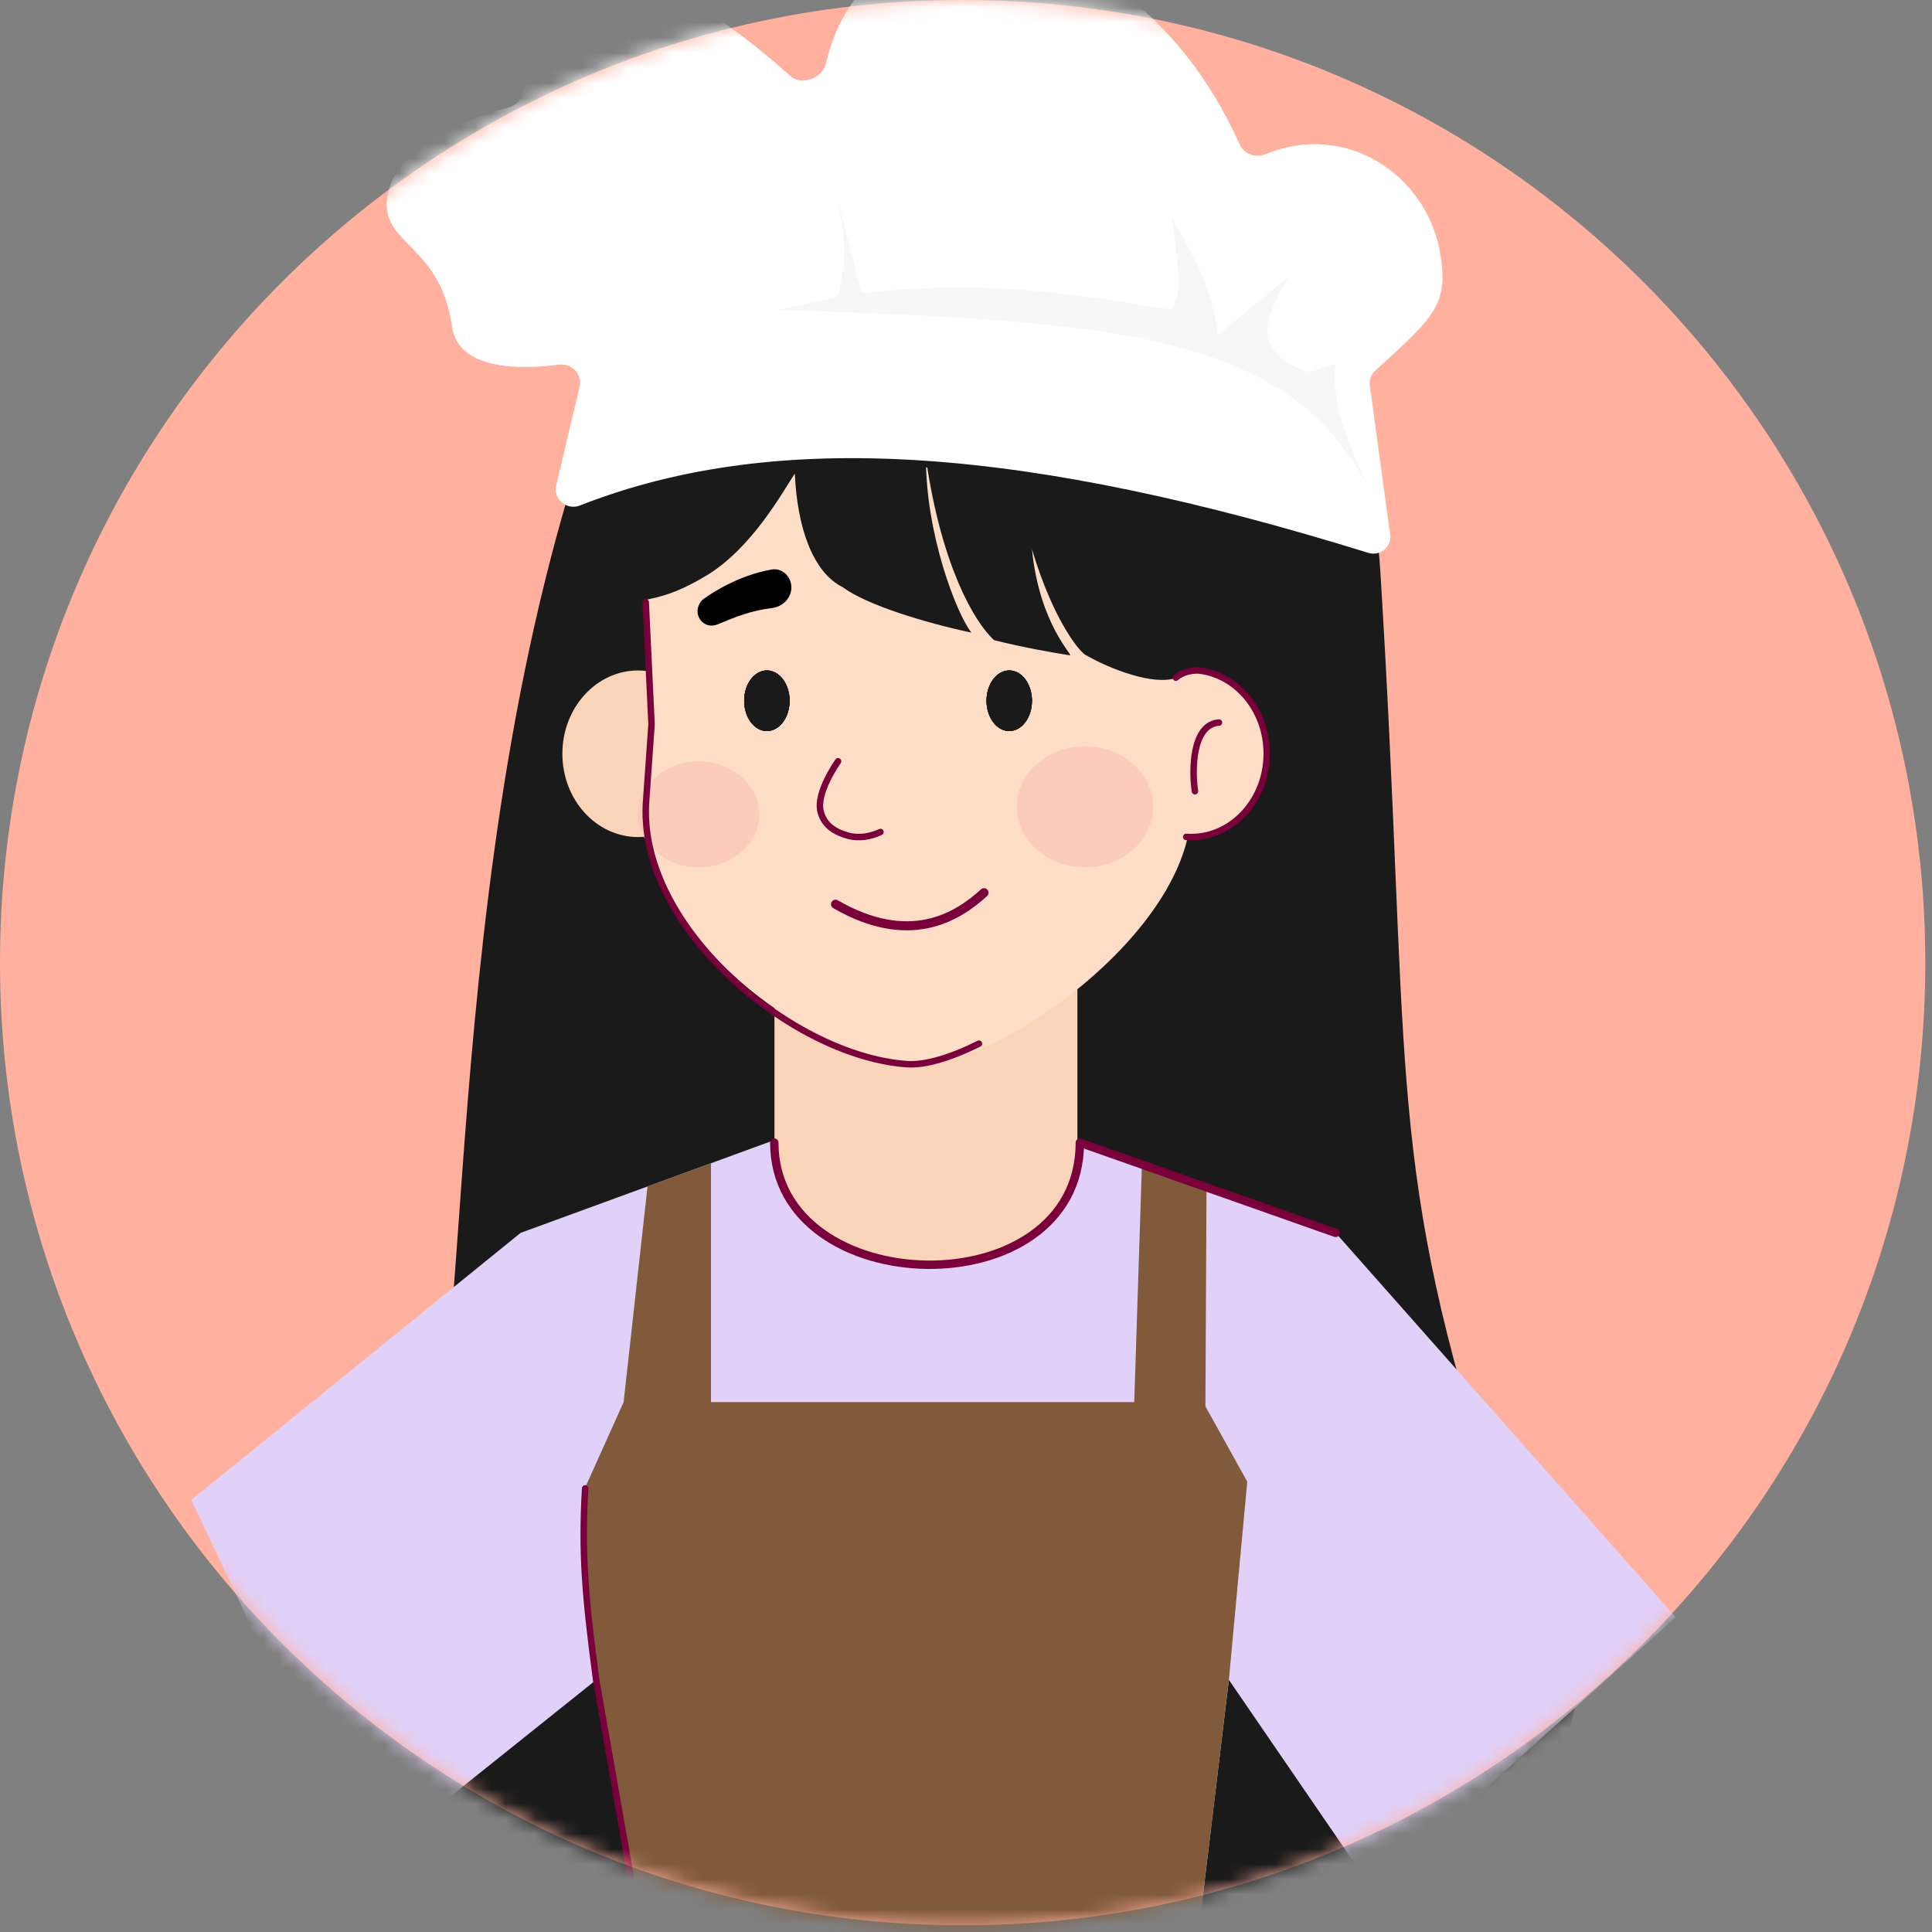 <svg width="128" height="128" viewBox="0 0 128 128" fill="none" xmlns="http://www.w3.org/2000/svg">
<rect x="0" y="0" width="128" height="128" fill="#808080" stroke="none"/>
<path d="M127.556 63.778C127.556 99.002 99.002 127.556 63.778 127.556C28.554 127.556 0 99.002 0 63.778C0 28.554 28.554 0 63.778 0C99.002 0 127.556 28.554 127.556 63.778Z" fill="#FFB09E"/>
<mask id="mask0_582_43727" style="mask-type:alpha" maskUnits="userSpaceOnUse" x="0" y="0" width="128" height="128">
<circle cx="63.778" cy="63.778" r="63.778" fill="#D9D9D9"/>
</mask>
<g mask="url(#mask0_582_43727)">
<path d="M91.451 37.849C93.448 70.156 91.784 76.256 98.439 97.331C113.691 111.75 98.452 131.791 76.81 131.161C66.626 130.864 38.554 126.307 29.392 120.901C16.405 113.237 29.216 101.355 26.62 99.549C31.888 99.549 28.283 64.055 37.763 32.415C41.651 19.437 51.828 13.938 61.847 13.375C79.409 12.387 90.503 22.493 91.451 37.849Z" fill="#1A1A1A"/>
<ellipse cx="42.277" cy="49.939" rx="5.018" ry="5.519" fill="#FAD4B8"/>
<ellipse cx="78.907" cy="49.939" rx="5.018" ry="5.519" fill="#FEDDC6"/>
<rect x="51.31" y="61.48" width="20.071" height="26.092" fill="#FAD4B8"/>
<path fill-rule="evenodd" clip-rule="evenodd" d="M78.907 35.978L52.264 28.363L42.78 37.332L43.182 47.712L42.788 53.128C42.783 53.278 42.78 53.428 42.78 53.579C42.78 61.804 53.167 69.995 60.844 70.502C65.811 70.831 78.907 61.804 78.907 53.579C78.907 53.428 78.905 53.278 78.899 53.128C78.899 53.128 78.629 49.851 78.506 47.712C78.303 44.177 78.907 38.686 78.907 38.686V35.978Z" fill="#FEDDC6"/>
<path d="M46.389 39.927C46.454 39.826 46.533 39.738 46.63 39.669C47.134 39.306 48.915 38.119 51.121 37.732C51.74 37.623 52.294 38.072 52.409 38.689C52.556 39.477 51.939 40.192 51.143 40.286C49.763 40.449 48.745 40.867 47.55 41.363C46.633 41.743 45.854 40.763 46.389 39.927Z" fill="black"/>
<ellipse cx="50.808" cy="46.426" rx="1.505" ry="2.007" fill="#1A1A1A"/>
<ellipse cx="50.808" cy="46.426" rx="1.505" ry="2.007" fill="#1A1A1A"/>
<ellipse cx="50.808" cy="46.426" rx="1.505" ry="2.007" fill="#1A1A1A"/>
<ellipse cx="50.808" cy="46.426" rx="1.505" ry="2.007" fill="#1A1A1A"/>
<ellipse cx="66.865" cy="46.426" rx="1.505" ry="2.007" fill="#1A1A1A"/>
<ellipse cx="66.865" cy="46.426" rx="1.505" ry="2.007" fill="#1A1A1A"/>
<ellipse cx="66.865" cy="46.426" rx="1.505" ry="2.007" fill="#1A1A1A"/>
<ellipse cx="66.865" cy="46.426" rx="1.505" ry="2.007" fill="#1A1A1A"/>
<ellipse cx="71.882" cy="53.451" rx="4.516" ry="4.014" fill="#FAC8B8" fill-opacity="0.8"/>
<ellipse cx="46.292" cy="53.953" rx="4.014" ry="3.512" fill="#FAC8B8" fill-opacity="0.8"/>
<path d="M55.355 59.906C60.21 62.71 63.372 60.812 65.193 59.144" stroke="#79003A" stroke-width="0.599" stroke-linecap="round"/>
<path d="M55.525 50.44C55.525 50.44 54.016 52.544 54.376 53.81C54.65 54.777 55.435 55.157 56.206 55.371C56.884 55.559 57.688 55.429 58.334 55.122" stroke="#79003A" stroke-width="0.429" stroke-linecap="round"/>
<path fill-rule="evenodd" clip-rule="evenodd" d="M89.396 43.848C89.063 44.036 86.935 42.412 84.928 42.914C82.921 43.416 79.409 44.419 77.903 44.921C76.398 45.423 73.582 44.34 71.965 43.416C71.716 43.378 69.875 41.409 68.37 36.391C68.872 41.409 71.159 43.461 70.879 43.416C69.687 43.225 67.868 42.914 65.861 42.412C64.528 41.2 62.349 37.395 61.345 30.37C61.345 35.388 63.352 40.623 64.356 41.91C61.322 41.272 57.417 40.081 55.826 38.9C53.819 37.896 52.815 34.886 52.658 31.373C51.855 32.591 49.814 36.325 46.794 38.138C43.897 39.876 42.508 39.836 38.352 40.219C38.439 38.138 38.548 36.786 38.352 40.219C38.352 26.425 49.721 17.324 63.854 17.324C77.987 17.324 89.444 28.506 89.444 42.301C89.444 42.82 89.428 43.336 89.396 43.848Z" fill="#1A1A1A"/>
<mask id="mask1_582_43727" style="mask-type:alpha" maskUnits="userSpaceOnUse" x="32" y="13" width="61" height="119">
<path d="M91.451 37.849C97.436 67.841 65.359 84.018 65.359 99.826C60.844 110.694 87.002 132.339 65.359 131.709C55.175 131.412 44.645 126.902 35.483 121.496C22.496 113.832 50.29 69.466 47.694 67.66C50.203 38.514 26.724 61.561 37.762 32.415C42.561 19.745 51.828 13.938 61.847 13.375C79.409 12.387 88.441 22.761 91.451 37.849Z" fill="#1A1A1A"/>
</mask>
<g mask="url(#mask1_582_43727)">
<path d="M45.139 18.327C48.588 25.352 73.225 28.346 82.094 19.331L89.485 28.864C82.586 26.356 76.327 28.712 63.541 28.864C54.879 28.968 47.11 26.356 39.227 27.861L45.139 18.327Z" fill="#363636"/>
</g>
<path d="M78.59 55.447C78.695 55.455 78.801 55.458 78.908 55.458C81.679 55.458 83.925 52.981 83.925 49.926C83.925 47.057 81.945 44.698 79.41 44.42C78.406 44.393 77.904 44.896 77.904 44.896" stroke="#79003A" stroke-width="0.428" stroke-linecap="round"/>
<path d="M42.781 39.903L43.166 47.985L42.789 53.336C42.784 53.484 42.781 53.633 42.781 53.782C42.781 61.908 52.738 70.001 60.097 70.503C61.298 70.584 62.994 70.079 64.859 69.146" stroke="#79003A" stroke-width="0.428" stroke-linecap="round"/>
<path d="M12.675 99.373L34.49 81.682L51.311 75.529C51.311 86.066 71.382 86.568 71.382 75.529L88.491 81.682L111.021 107.14L90.95 125.204L81.417 111.296L78.477 135.741H43.788L39.496 111.296L24.119 123.602L12.675 99.373Z" fill="#E1D0F7"/>
<path d="M41.317 92.894L42.9 78.606L47.105 77.067V92.894C47.105 88.18 47.105 96.642 47.105 92.894C50.144 92.894 73.628 92.898 75.147 92.894L75.658 77.067L79.936 78.606L79.861 93.171L82.634 98.163L81.416 111.296L78.477 135.741H43.788L39.496 111.296C38.135 102.11 38.575 101.685 38.821 98.44L41.317 92.894Z" fill="#815A3B"/>
<path d="M88.491 81.682L71.542 75.702C71.542 86.74 51.3 86.239 51.3 75.702" stroke="#79003A" stroke-width="0.555" stroke-linecap="round" stroke-linejoin="round"/>
<path d="M43.788 135.741L39.496 111.295C38.744 105.677 38.523 102.813 38.767 98.61" stroke="#79003A" stroke-width="0.428" stroke-linecap="round"/>
<path d="M80.76 47.871C78.95 48 78.969 51.124 79.168 52.42" stroke="#79003A" stroke-width="0.428" stroke-linecap="round"/>
<path d="M90.661 36.63C68.316 29.704 51.639 28.29 38.418 33.492C37.558 33.831 36.637 33.07 36.85 32.17L38.406 25.602C38.596 24.798 37.868 24.052 37.048 24.159C34.582 24.48 30.37 24.583 29.948 21.629C29.116 15.806 24.711 16.253 25.789 12.478C26.691 9.318 31.925 7.604 33.754 7.096C34.144 6.987 34.454 6.694 34.582 6.311C35.079 4.823 36.492 1.061 38.544 -0.555C42.139 -3.385 48.986 1.988 52.364 5.036C53.106 5.705 54.487 5.184 54.717 4.213C55.376 1.42 57.223 -2.615 62.392 -3.328C74.578 -5.009 80.473 5.822 82.131 9.57C82.414 10.21 83.199 10.481 83.845 10.215C89.212 8.003 94.469 11.621 95.39 16.638C96.041 20.184 95.037 20.976 91.105 24.564C90.837 24.809 90.705 25.172 90.754 25.532L92.102 35.419C92.213 36.226 91.439 36.871 90.661 36.63Z" fill="white"/>
<path d="M51.577 20.52L55.459 19.688C56.218 17.089 55.949 15.632 55.459 13.033C56.133 15.657 56.523 17.198 57.123 19.411C64.535 18.636 69.269 19.139 77.643 20.52C78.454 19.195 77.942 17.192 77.643 14.419C79.365 17.425 80.287 19.113 80.693 22.184L85.407 18.302C83.811 21.093 83.154 22.581 85.407 24.125C87.227 24.888 86.239 24.679 88.457 24.125C88.204 26.744 89.28 29.163 90.739 32.568C91.016 33.144 91.272 33.749 91.508 34.385C91.244 33.747 90.986 33.143 90.739 32.568C85.56 21.8 73.092 21.299 51.577 20.52Z" fill="#D9D9D9" fill-opacity="0.2"/>
</g>
</svg>
